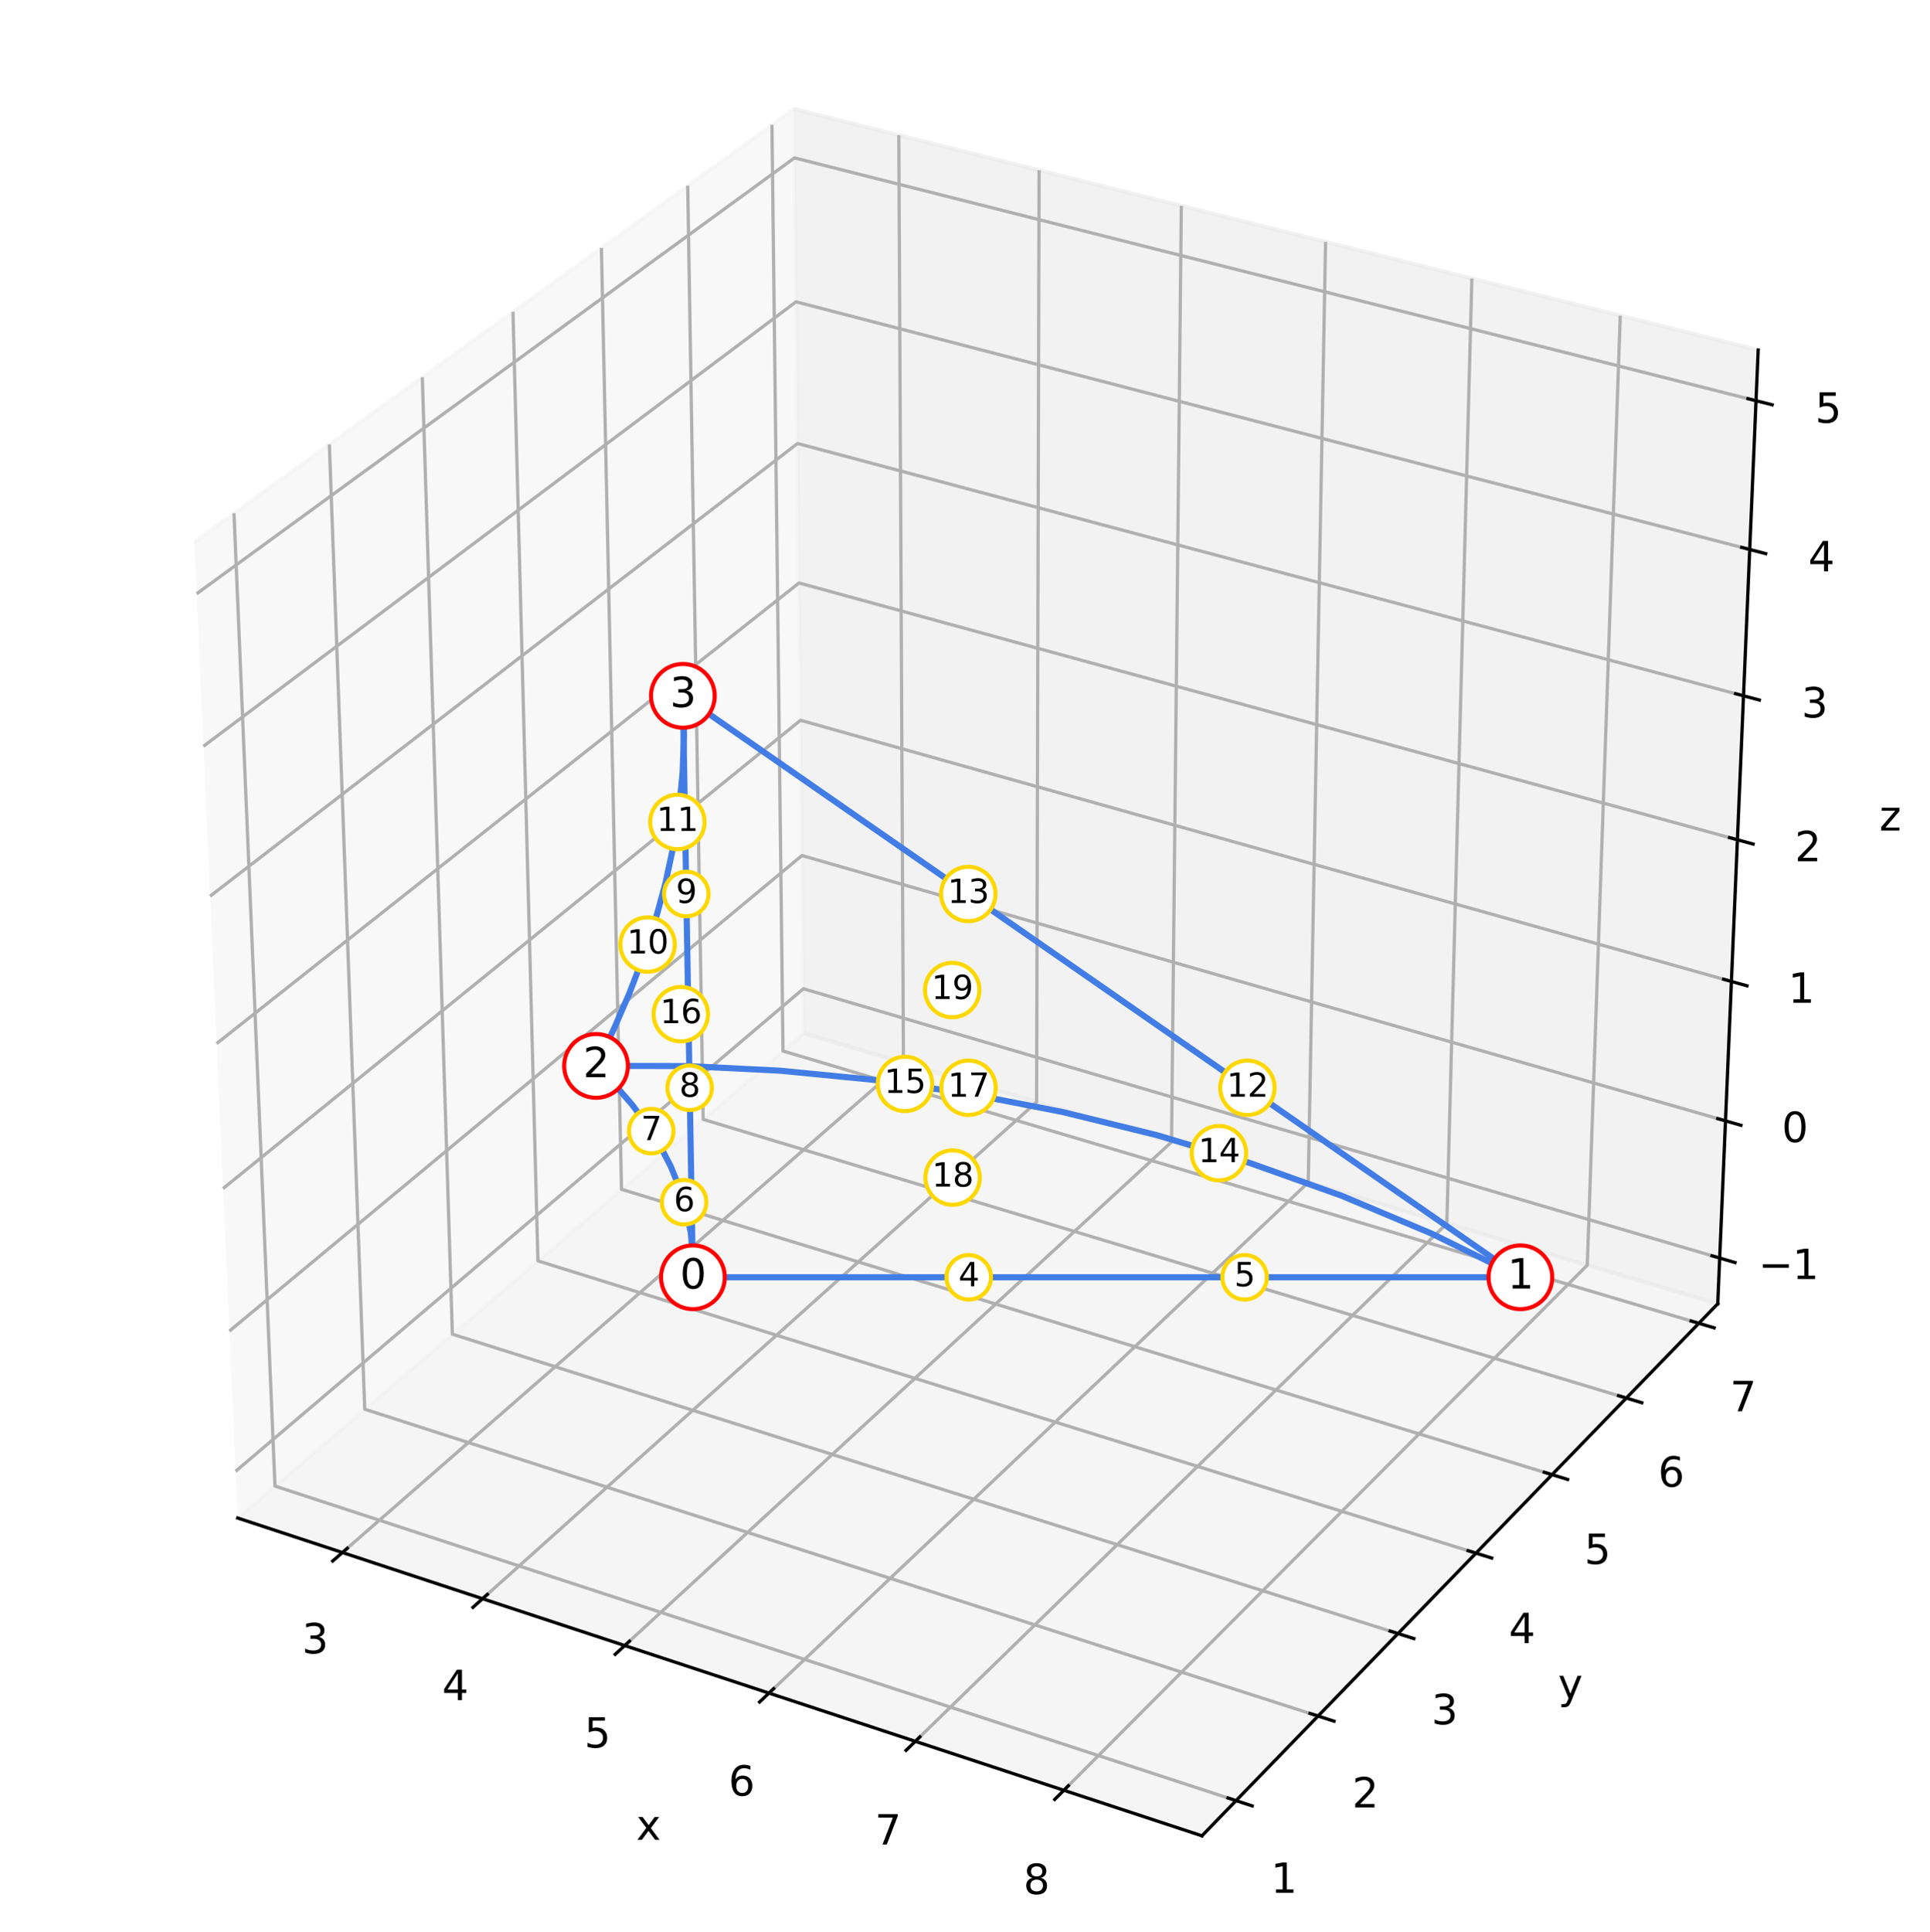 <?xml version="1.0" encoding="utf-8" standalone="no"?>
<!DOCTYPE svg PUBLIC "-//W3C//DTD SVG 1.1//EN"
  "http://www.w3.org/Graphics/SVG/1.1/DTD/svg11.dtd">
<svg xmlns:xlink="http://www.w3.org/1999/xlink" width="474.68pt" height="475.011pt" viewBox="0 0 474.68 475.011" xmlns="http://www.w3.org/2000/svg" version="1.1">
 <defs>
  <style type="text/css">*{stroke-linejoin: round; stroke-linecap: butt}</style>
 </defs>
 <g id="figure_1">
  <g id="patch_1">
   <path d="M 0 475.011 
L 474.68 475.011 
L 474.68 0 
L 0 0 
z
" style="fill: #ffffff"/>
  </g>
  <g id="patch_2">
   <path d="M 7.2 467.474 
L 467.474 467.474 
L 467.474 7.2 
L 7.2 7.2 
z
" style="fill: #ffffff"/>
  </g>
  <g id="pane3d_1">
   <g id="patch_3">
    <path d="M 58.453 373.267 
L 197.705 254.043 
L 195.273 26.779 
L 47.791 133.234 
" style="fill: #f2f2f2; opacity: 0.5; stroke: #f2f2f2; stroke-linejoin: miter"/>
   </g>
  </g>
  <g id="pane3d_2">
   <g id="patch_4">
    <path d="M 197.705 254.043 
L 422.482 320.58 
L 432.426 86.075 
L 195.273 26.779 
" style="fill: #e6e6e6; opacity: 0.5; stroke: #e6e6e6; stroke-linejoin: miter"/>
   </g>
  </g>
  <g id="pane3d_3">
   <g id="patch_5">
    <path d="M 58.453 373.267 
L 295.611 451.411 
L 422.482 320.58 
L 197.705 254.043 
" style="fill: #ececec; opacity: 0.5; stroke: #ececec; stroke-linejoin: miter"/>
   </g>
  </g>
  <g id="axis3d_1">
   <g id="line2d_1">
    <path d="M 58.453 373.267 
L 295.611 451.411 
" style="fill: none; stroke: #000000; stroke-width: 0.8; stroke-linecap: square"/>
   </g>
   <g id="text_1">
    <!-- x -->
    <g transform="translate(156.491 452.391)scale(0.1 -0.1)">
     <defs>
      <path id="DejaVuSans-78" d="M 3513 3500 
L 2247 1797 
L 3578 0 
L 2900 0 
L 1881 1375 
L 863 0 
L 184 0 
L 1544 1831 
L 300 3500 
L 978 3500 
L 1906 2253 
L 2834 3500 
L 3513 3500 
z
" transform="scale(0.016)"/>
     </defs>
     <use xlink:href="#DejaVuSans-78"/>
    </g>
   </g>
   <g id="Line3DCollection_1">
    <path d="M 84.212 381.755 
L 222.2 261.294 
L 221.062 33.227 
" style="fill: none; stroke: #b0b0b0; stroke-width: 0.8"/>
    <path d="M 118.683 393.113 
L 254.949 270.988 
L 255.561 41.853 
" style="fill: none; stroke: #b0b0b0; stroke-width: 0.8"/>
    <path d="M 153.65 404.635 
L 288.134 280.811 
L 290.543 50.6 
" style="fill: none; stroke: #b0b0b0; stroke-width: 0.8"/>
    <path d="M 189.125 416.324 
L 321.763 290.766 
L 326.02 59.47 
" style="fill: none; stroke: #b0b0b0; stroke-width: 0.8"/>
    <path d="M 225.119 428.184 
L 355.846 300.855 
L 362.001 68.467 
" style="fill: none; stroke: #b0b0b0; stroke-width: 0.8"/>
    <path d="M 261.644 440.219 
L 390.392 311.081 
L 398.498 77.592 
" style="fill: none; stroke: #b0b0b0; stroke-width: 0.8"/>
   </g>
   <g id="xtick_1">
    <g id="line2d_2">
     <path d="M 85.406 380.713 
L 81.82 383.843 
" style="fill: none; stroke: #000000; stroke-width: 0.8; stroke-linecap: square"/>
    </g>
    <g id="text_2">
     <!-- 3 -->
     <g transform="translate(74.278 406.553)scale(0.1 -0.1)">
      <defs>
       <path id="DejaVuSans-33" d="M 2597 2516 
Q 3050 2419 3304 2112 
Q 3559 1806 3559 1356 
Q 3559 666 3084 287 
Q 2609 -91 1734 -91 
Q 1441 -91 1130 -33 
Q 819 25 488 141 
L 488 750 
Q 750 597 1062 519 
Q 1375 441 1716 441 
Q 2309 441 2620 675 
Q 2931 909 2931 1356 
Q 2931 1769 2642 2001 
Q 2353 2234 1838 2234 
L 1294 2234 
L 1294 2753 
L 1863 2753 
Q 2328 2753 2575 2939 
Q 2822 3125 2822 3475 
Q 2822 3834 2567 4026 
Q 2313 4219 1838 4219 
Q 1578 4219 1281 4162 
Q 984 4106 628 3988 
L 628 4550 
Q 988 4650 1302 4700 
Q 1616 4750 1894 4750 
Q 2613 4750 3031 4423 
Q 3450 4097 3450 3541 
Q 3450 3153 3228 2886 
Q 3006 2619 2597 2516 
z
" transform="scale(0.016)"/>
      </defs>
      <use xlink:href="#DejaVuSans-33"/>
     </g>
    </g>
   </g>
   <g id="xtick_2">
    <g id="line2d_3">
     <path d="M 119.862 392.056 
L 116.319 395.231 
" style="fill: none; stroke: #000000; stroke-width: 0.8; stroke-linecap: square"/>
    </g>
    <g id="text_3">
     <!-- 4 -->
     <g transform="translate(108.745 418.049)scale(0.1 -0.1)">
      <defs>
       <path id="DejaVuSans-34" d="M 2419 4116 
L 825 1625 
L 2419 1625 
L 2419 4116 
z
M 2253 4666 
L 3047 4666 
L 3047 1625 
L 3713 1625 
L 3713 1100 
L 3047 1100 
L 3047 0 
L 2419 0 
L 2419 1100 
L 313 1100 
L 313 1709 
L 2253 4666 
z
" transform="scale(0.016)"/>
      </defs>
      <use xlink:href="#DejaVuSans-34"/>
     </g>
    </g>
   </g>
   <g id="xtick_3">
    <g id="line2d_4">
     <path d="M 154.815 403.562 
L 151.316 406.784 
" style="fill: none; stroke: #000000; stroke-width: 0.8; stroke-linecap: square"/>
    </g>
    <g id="text_4">
     <!-- 5 -->
     <g transform="translate(143.711 429.712)scale(0.1 -0.1)">
      <defs>
       <path id="DejaVuSans-35" d="M 691 4666 
L 3169 4666 
L 3169 4134 
L 1269 4134 
L 1269 2991 
Q 1406 3038 1543 3061 
Q 1681 3084 1819 3084 
Q 2600 3084 3056 2656 
Q 3513 2228 3513 1497 
Q 3513 744 3044 326 
Q 2575 -91 1722 -91 
Q 1428 -91 1123 -41 
Q 819 9 494 109 
L 494 744 
Q 775 591 1075 516 
Q 1375 441 1709 441 
Q 2250 441 2565 725 
Q 2881 1009 2881 1497 
Q 2881 1984 2565 2268 
Q 2250 2553 1709 2553 
Q 1456 2553 1204 2497 
Q 953 2441 691 2322 
L 691 4666 
z
" transform="scale(0.016)"/>
      </defs>
      <use xlink:href="#DejaVuSans-35"/>
     </g>
    </g>
   </g>
   <g id="xtick_4">
    <g id="line2d_5">
     <path d="M 190.275 415.236 
L 186.822 418.504 
" style="fill: none; stroke: #000000; stroke-width: 0.8; stroke-linecap: square"/>
    </g>
    <g id="text_5">
     <!-- 6 -->
     <g transform="translate(179.184 441.543)scale(0.1 -0.1)">
      <defs>
       <path id="DejaVuSans-36" d="M 2113 2584 
Q 1688 2584 1439 2293 
Q 1191 2003 1191 1497 
Q 1191 994 1439 701 
Q 1688 409 2113 409 
Q 2538 409 2786 701 
Q 3034 994 3034 1497 
Q 3034 2003 2786 2293 
Q 2538 2584 2113 2584 
z
M 3366 4563 
L 3366 3988 
Q 3128 4100 2886 4159 
Q 2644 4219 2406 4219 
Q 1781 4219 1451 3797 
Q 1122 3375 1075 2522 
Q 1259 2794 1537 2939 
Q 1816 3084 2150 3084 
Q 2853 3084 3261 2657 
Q 3669 2231 3669 1497 
Q 3669 778 3244 343 
Q 2819 -91 2113 -91 
Q 1303 -91 875 529 
Q 447 1150 447 2328 
Q 447 3434 972 4092 
Q 1497 4750 2381 4750 
Q 2619 4750 2861 4703 
Q 3103 4656 3366 4563 
z
" transform="scale(0.016)"/>
      </defs>
      <use xlink:href="#DejaVuSans-36"/>
     </g>
    </g>
   </g>
   <g id="xtick_5">
    <g id="line2d_6">
     <path d="M 226.253 427.08 
L 222.848 430.396 
" style="fill: none; stroke: #000000; stroke-width: 0.8; stroke-linecap: square"/>
    </g>
    <g id="text_6">
     <!-- 7 -->
     <g transform="translate(215.178 453.549)scale(0.1 -0.1)">
      <defs>
       <path id="DejaVuSans-37" d="M 525 4666 
L 3525 4666 
L 3525 4397 
L 1831 0 
L 1172 0 
L 2766 4134 
L 525 4134 
L 525 4666 
z
" transform="scale(0.016)"/>
      </defs>
      <use xlink:href="#DejaVuSans-37"/>
     </g>
    </g>
   </g>
   <g id="xtick_6">
    <g id="line2d_7">
     <path d="M 262.761 439.098 
L 259.405 442.464 
" style="fill: none; stroke: #000000; stroke-width: 0.8; stroke-linecap: square"/>
    </g>
    <g id="text_7">
     <!-- 8 -->
     <g transform="translate(251.702 465.731)scale(0.1 -0.1)">
      <defs>
       <path id="DejaVuSans-38" d="M 2034 2216 
Q 1584 2216 1326 1975 
Q 1069 1734 1069 1313 
Q 1069 891 1326 650 
Q 1584 409 2034 409 
Q 2484 409 2743 651 
Q 3003 894 3003 1313 
Q 3003 1734 2745 1975 
Q 2488 2216 2034 2216 
z
M 1403 2484 
Q 997 2584 770 2862 
Q 544 3141 544 3541 
Q 544 4100 942 4425 
Q 1341 4750 2034 4750 
Q 2731 4750 3128 4425 
Q 3525 4100 3525 3541 
Q 3525 3141 3298 2862 
Q 3072 2584 2669 2484 
Q 3125 2378 3379 2068 
Q 3634 1759 3634 1313 
Q 3634 634 3220 271 
Q 2806 -91 2034 -91 
Q 1263 -91 848 271 
Q 434 634 434 1313 
Q 434 1759 690 2068 
Q 947 2378 1403 2484 
z
M 1172 3481 
Q 1172 3119 1398 2916 
Q 1625 2713 2034 2713 
Q 2441 2713 2670 2916 
Q 2900 3119 2900 3481 
Q 2900 3844 2670 4047 
Q 2441 4250 2034 4250 
Q 1625 4250 1398 4047 
Q 1172 3844 1172 3481 
z
" transform="scale(0.016)"/>
      </defs>
      <use xlink:href="#DejaVuSans-38"/>
     </g>
    </g>
   </g>
  </g>
  <g id="axis3d_2">
   <g id="line2d_8">
    <path d="M 422.482 320.58 
L 295.611 451.411 
" style="fill: none; stroke: #000000; stroke-width: 0.8; stroke-linecap: square"/>
   </g>
   <g id="text_8">
    <!-- y -->
    <g transform="translate(383.217 417.667)scale(0.1 -0.1)">
     <defs>
      <path id="DejaVuSans-79" d="M 2059 -325 
Q 1816 -950 1584 -1140 
Q 1353 -1331 966 -1331 
L 506 -1331 
L 506 -850 
L 844 -850 
Q 1081 -850 1212 -737 
Q 1344 -625 1503 -206 
L 1606 56 
L 191 3500 
L 800 3500 
L 1894 763 
L 2988 3500 
L 3597 3500 
L 2059 -325 
z
" transform="scale(0.016)"/>
     </defs>
     <use xlink:href="#DejaVuSans-79"/>
    </g>
   </g>
   <g id="Line3DCollection_2">
    <path d="M 57.548 126.192 
L 67.628 365.412 
L 303.999 442.76 
" style="fill: none; stroke: #b0b0b0; stroke-width: 0.8"/>
    <path d="M 81.002 109.262 
L 89.706 346.51 
L 324.167 421.963 
" style="fill: none; stroke: #b0b0b0; stroke-width: 0.8"/>
    <path d="M 103.868 92.757 
L 111.258 328.057 
L 343.833 401.684 
" style="fill: none; stroke: #b0b0b0; stroke-width: 0.8"/>
    <path d="M 126.167 76.661 
L 132.304 310.038 
L 363.014 381.904 
" style="fill: none; stroke: #b0b0b0; stroke-width: 0.8"/>
    <path d="M 147.919 60.96 
L 152.861 292.437 
L 381.729 362.605 
" style="fill: none; stroke: #b0b0b0; stroke-width: 0.8"/>
    <path d="M 169.145 45.638 
L 172.947 275.241 
L 399.994 343.769 
" style="fill: none; stroke: #b0b0b0; stroke-width: 0.8"/>
    <path d="M 189.864 30.683 
L 192.576 258.435 
L 417.826 325.381 
" style="fill: none; stroke: #b0b0b0; stroke-width: 0.8"/>
   </g>
   <g id="xtick_7">
    <g id="line2d_9">
     <path d="M 302.015 442.111 
L 307.97 444.06 
" style="fill: none; stroke: #000000; stroke-width: 0.8; stroke-linecap: square"/>
    </g>
    <g id="text_9">
     <!-- 1 -->
     <g transform="translate(312.546 465.424)scale(0.1 -0.1)">
      <defs>
       <path id="DejaVuSans-31" d="M 794 531 
L 1825 531 
L 1825 4091 
L 703 3866 
L 703 4441 
L 1819 4666 
L 2450 4666 
L 2450 531 
L 3481 531 
L 3481 0 
L 794 0 
L 794 531 
z
" transform="scale(0.016)"/>
      </defs>
      <use xlink:href="#DejaVuSans-31"/>
     </g>
    </g>
   </g>
   <g id="xtick_8">
    <g id="line2d_10">
     <path d="M 322.201 421.33 
L 328.104 423.23 
" style="fill: none; stroke: #000000; stroke-width: 0.8; stroke-linecap: square"/>
    </g>
    <g id="text_10">
     <!-- 2 -->
     <g transform="translate(332.559 444.444)scale(0.1 -0.1)">
      <defs>
       <path id="DejaVuSans-32" d="M 1228 531 
L 3431 531 
L 3431 0 
L 469 0 
L 469 531 
Q 828 903 1448 1529 
Q 2069 2156 2228 2338 
Q 2531 2678 2651 2914 
Q 2772 3150 2772 3378 
Q 2772 3750 2511 3984 
Q 2250 4219 1831 4219 
Q 1534 4219 1204 4116 
Q 875 4013 500 3803 
L 500 4441 
Q 881 4594 1212 4672 
Q 1544 4750 1819 4750 
Q 2544 4750 2975 4387 
Q 3406 4025 3406 3419 
Q 3406 3131 3298 2873 
Q 3191 2616 2906 2266 
Q 2828 2175 2409 1742 
Q 1991 1309 1228 531 
z
" transform="scale(0.016)"/>
      </defs>
      <use xlink:href="#DejaVuSans-32"/>
     </g>
    </g>
   </g>
   <g id="xtick_9">
    <g id="line2d_11">
     <path d="M 341.883 401.067 
L 347.736 402.919 
" style="fill: none; stroke: #000000; stroke-width: 0.8; stroke-linecap: square"/>
    </g>
    <g id="text_11">
     <!-- 3 -->
     <g transform="translate(352.073 423.986)scale(0.1 -0.1)">
      <use xlink:href="#DejaVuSans-33"/>
     </g>
    </g>
   </g>
   <g id="xtick_10">
    <g id="line2d_12">
     <path d="M 361.082 381.302 
L 366.883 383.109 
" style="fill: none; stroke: #000000; stroke-width: 0.8; stroke-linecap: square"/>
    </g>
    <g id="text_12">
     <!-- 4 -->
     <g transform="translate(371.107 404.033)scale(0.1 -0.1)">
      <use xlink:href="#DejaVuSans-34"/>
     </g>
    </g>
   </g>
   <g id="xtick_11">
    <g id="line2d_13">
     <path d="M 379.813 362.017 
L 385.565 363.781 
" style="fill: none; stroke: #000000; stroke-width: 0.8; stroke-linecap: square"/>
    </g>
    <g id="text_13">
     <!-- 5 -->
     <g transform="translate(389.679 384.564)scale(0.1 -0.1)">
      <use xlink:href="#DejaVuSans-35"/>
     </g>
    </g>
   </g>
   <g id="xtick_12">
    <g id="line2d_14">
     <path d="M 398.095 343.196 
L 403.798 344.917 
" style="fill: none; stroke: #000000; stroke-width: 0.8; stroke-linecap: square"/>
    </g>
    <g id="text_14">
     <!-- 6 -->
     <g transform="translate(407.804 365.562)scale(0.1 -0.1)">
      <use xlink:href="#DejaVuSans-36"/>
     </g>
    </g>
   </g>
   <g id="xtick_13">
    <g id="line2d_15">
     <path d="M 415.942 324.821 
L 421.598 326.502 
" style="fill: none; stroke: #000000; stroke-width: 0.8; stroke-linecap: square"/>
    </g>
    <g id="text_15">
     <!-- 7 -->
     <g transform="translate(425.5 347.012)scale(0.1 -0.1)">
      <use xlink:href="#DejaVuSans-37"/>
     </g>
    </g>
   </g>
  </g>
  <g id="axis3d_3">
   <g id="line2d_16">
    <path d="M 422.482 320.58 
L 432.426 86.075 
" style="fill: none; stroke: #000000; stroke-width: 0.8; stroke-linecap: square"/>
   </g>
   <g id="text_16">
    <!-- z -->
    <g transform="translate(462.232 204.228)scale(0.1 -0.1)">
     <defs>
      <path id="DejaVuSans-7a" d="M 353 3500 
L 3084 3500 
L 3084 2975 
L 922 459 
L 3084 459 
L 3084 0 
L 275 0 
L 275 525 
L 2438 3041 
L 353 3041 
L 353 3500 
z
" transform="scale(0.016)"/>
     </defs>
     <use xlink:href="#DejaVuSans-7a"/>
    </g>
   </g>
   <g id="Line3DCollection_3">
    <path d="M 422.959 309.338 
L 197.588 243.123 
L 57.943 361.781 
" style="fill: none; stroke: #b0b0b0; stroke-width: 0.8"/>
    <path d="M 424.389 275.604 
L 197.237 210.371 
L 56.412 327.303 
" style="fill: none; stroke: #b0b0b0; stroke-width: 0.8"/>
    <path d="M 425.843 241.329 
L 196.882 177.116 
L 54.855 292.251 
" style="fill: none; stroke: #b0b0b0; stroke-width: 0.8"/>
    <path d="M 427.32 206.498 
L 196.52 143.346 
L 53.271 256.61 
" style="fill: none; stroke: #b0b0b0; stroke-width: 0.8"/>
    <path d="M 428.821 171.097 
L 196.153 109.049 
L 51.661 220.367 
" style="fill: none; stroke: #b0b0b0; stroke-width: 0.8"/>
    <path d="M 430.346 135.114 
L 195.781 74.213 
L 50.024 183.505 
" style="fill: none; stroke: #b0b0b0; stroke-width: 0.8"/>
    <path d="M 431.897 98.533 
L 195.402 38.824 
L 48.359 146.009 
" style="fill: none; stroke: #b0b0b0; stroke-width: 0.8"/>
   </g>
   <g id="xtick_14">
    <g id="line2d_17">
     <path d="M 421.074 308.784 
L 426.733 310.447 
" style="fill: none; stroke: #000000; stroke-width: 0.8; stroke-linecap: square"/>
    </g>
    <g id="text_17">
     <!-- −1 -->
     <g transform="translate(432.485 314.509)scale(0.1 -0.1)">
      <defs>
       <path id="DejaVuSans-2212" d="M 678 2272 
L 4684 2272 
L 4684 1741 
L 678 1741 
L 678 2272 
z
" transform="scale(0.016)"/>
      </defs>
      <use xlink:href="#DejaVuSans-2212"/>
      <use xlink:href="#DejaVuSans-31" x="83.789"/>
     </g>
    </g>
   </g>
   <g id="xtick_15">
    <g id="line2d_18">
     <path d="M 422.489 275.059 
L 428.194 276.697 
" style="fill: none; stroke: #000000; stroke-width: 0.8; stroke-linecap: square"/>
    </g>
    <g id="text_18">
     <!-- 0 -->
     <g transform="translate(438.238 280.81)scale(0.1 -0.1)">
      <defs>
       <path id="DejaVuSans-30" d="M 2034 4250 
Q 1547 4250 1301 3770 
Q 1056 3291 1056 2328 
Q 1056 1369 1301 889 
Q 1547 409 2034 409 
Q 2525 409 2770 889 
Q 3016 1369 3016 2328 
Q 3016 3291 2770 3770 
Q 2525 4250 2034 4250 
z
M 2034 4750 
Q 2819 4750 3233 4129 
Q 3647 3509 3647 2328 
Q 3647 1150 3233 529 
Q 2819 -91 2034 -91 
Q 1250 -91 836 529 
Q 422 1150 422 2328 
Q 422 3509 836 4129 
Q 1250 4750 2034 4750 
z
" transform="scale(0.016)"/>
      </defs>
      <use xlink:href="#DejaVuSans-30"/>
     </g>
    </g>
   </g>
   <g id="xtick_16">
    <g id="line2d_19">
     <path d="M 423.927 240.791 
L 429.679 242.405 
" style="fill: none; stroke: #000000; stroke-width: 0.8; stroke-linecap: square"/>
    </g>
    <g id="text_19">
     <!-- 1 -->
     <g transform="translate(439.825 246.571)scale(0.1 -0.1)">
      <use xlink:href="#DejaVuSans-31"/>
     </g>
    </g>
   </g>
   <g id="xtick_17">
    <g id="line2d_20">
     <path d="M 425.387 205.969 
L 431.188 207.556 
" style="fill: none; stroke: #000000; stroke-width: 0.8; stroke-linecap: square"/>
    </g>
    <g id="text_20">
     <!-- 2 -->
     <g transform="translate(441.438 211.778)scale(0.1 -0.1)">
      <use xlink:href="#DejaVuSans-32"/>
     </g>
    </g>
   </g>
   <g id="xtick_18">
    <g id="line2d_21">
     <path d="M 426.872 170.578 
L 432.722 172.138 
" style="fill: none; stroke: #000000; stroke-width: 0.8; stroke-linecap: square"/>
    </g>
    <g id="text_21">
     <!-- 3 -->
     <g transform="translate(443.078 176.418)scale(0.1 -0.1)">
      <use xlink:href="#DejaVuSans-33"/>
     </g>
    </g>
   </g>
   <g id="xtick_19">
    <g id="line2d_22">
     <path d="M 428.381 134.604 
L 434.281 136.136 
" style="fill: none; stroke: #000000; stroke-width: 0.8; stroke-linecap: square"/>
    </g>
    <g id="text_22">
     <!-- 4 -->
     <g transform="translate(444.745 140.476)scale(0.1 -0.1)">
      <use xlink:href="#DejaVuSans-34"/>
     </g>
    </g>
   </g>
   <g id="xtick_20">
    <g id="line2d_23">
     <path d="M 429.915 98.033 
L 435.866 99.535 
" style="fill: none; stroke: #000000; stroke-width: 0.8; stroke-linecap: square"/>
    </g>
    <g id="text_23">
     <!-- 5 -->
     <g transform="translate(446.439 103.938)scale(0.1 -0.1)">
      <use xlink:href="#DejaVuSans-35"/>
     </g>
    </g>
   </g>
  </g>
  <g id="axes_1">
   <g id="line2d_24">
    <path d="M 170.427 314.07 
L 190.779 314.07 
L 211.13 314.07 
L 231.482 314.07 
L 251.833 314.07 
L 272.184 314.07 
L 292.536 314.07 
L 312.887 314.07 
L 333.238 314.07 
L 353.59 314.07 
L 373.941 314.07 
" clip-path="url(#p339f4119c0)" style="fill: none; stroke: #427ce5; stroke-width: 1.5; stroke-linecap: square"/>
   </g>
   <g id="line2d_25">
    <path d="M 373.941 314.07 
L 352.291 303.411 
L 330.075 294.06 
L 307.423 285.969 
L 284.458 279.1 
L 261.297 273.419 
L 238.058 268.9 
L 214.855 265.522 
L 191.802 263.267 
L 169.011 262.127 
L 146.596 262.094 
" clip-path="url(#p339f4119c0)" style="fill: none; stroke: #427ce5; stroke-width: 1.5; stroke-linecap: square"/>
   </g>
   <g id="line2d_26">
    <path d="M 146.596 262.094 
L 151.223 266.727 
L 155.38 271.517 
L 159.057 276.452 
L 162.244 281.522 
L 164.93 286.714 
L 167.104 292.017 
L 168.752 297.417 
L 169.864 302.901 
L 170.427 308.457 
L 170.427 314.07 
" clip-path="url(#p339f4119c0)" style="fill: none; stroke: #427ce5; stroke-width: 1.5; stroke-linecap: square"/>
   </g>
   <g id="line2d_27">
    <path d="M 170.427 314.07 
L 170.187 300.196 
L 169.946 286.231 
L 169.703 272.173 
L 169.458 258.023 
L 169.211 243.778 
L 168.963 229.438 
L 168.713 215.002 
L 168.462 200.469 
L 168.209 185.838 
L 167.954 171.108 
" clip-path="url(#p339f4119c0)" style="fill: none; stroke: #427ce5; stroke-width: 1.5; stroke-linecap: square"/>
   </g>
   <g id="line2d_28">
    <path d="M 373.941 314.07 
L 353.951 300.196 
L 333.829 286.231 
L 313.574 272.173 
L 293.185 258.023 
L 272.66 243.778 
L 251.999 229.438 
L 231.198 215.002 
L 210.259 200.469 
L 189.177 185.838 
L 167.954 171.108 
" clip-path="url(#p339f4119c0)" style="fill: none; stroke: #427ce5; stroke-width: 1.5; stroke-linecap: square"/>
   </g>
   <g id="line2d_29">
    <path d="M 146.596 262.094 
L 150.929 253.136 
L 154.815 244.19 
L 158.24 235.24 
L 161.189 226.269 
L 163.646 217.262 
L 165.595 208.202 
L 167.019 199.074 
L 167.899 189.86 
L 168.217 180.543 
L 167.954 171.108 
" clip-path="url(#p339f4119c0)" style="fill: none; stroke: #427ce5; stroke-width: 1.5; stroke-linecap: square"/>
   </g>
   <g id="text_24">
    <g id="patch_6">
     <path d="M 170.427 321.909 
C 172.506 321.909 174.5 321.083 175.971 319.613 
C 177.441 318.143 178.267 316.149 178.267 314.07 
C 178.267 311.991 177.441 309.997 175.971 308.527 
C 174.5 307.057 172.506 306.231 170.427 306.231 
C 168.349 306.231 166.354 307.057 164.884 308.527 
C 163.414 309.997 162.588 311.991 162.588 314.07 
C 162.588 316.149 163.414 318.143 164.884 319.613 
C 166.354 321.083 168.349 321.909 170.427 321.909 
z
" style="fill: #ffffff; stroke: #ff0000; stroke-linejoin: miter"/>
    </g>
    <!-- 0 -->
    <g transform="translate(167.246 316.829)scale(0.1 -0.1)">
     <use xlink:href="#DejaVuSans-30"/>
    </g>
   </g>
   <g id="text_25">
    <g id="patch_7">
     <path d="M 373.941 321.909 
C 376.02 321.909 378.014 321.083 379.484 319.613 
C 380.954 318.143 381.78 316.149 381.78 314.07 
C 381.78 311.991 380.954 309.997 379.484 308.527 
C 378.014 307.057 376.02 306.231 373.941 306.231 
C 371.862 306.231 369.868 307.057 368.398 308.527 
C 366.928 309.997 366.102 311.991 366.102 314.07 
C 366.102 316.149 366.928 318.143 368.398 319.613 
C 369.868 321.083 371.862 321.909 373.941 321.909 
z
" style="fill: #ffffff; stroke: #ff0000; stroke-linejoin: miter"/>
    </g>
    <!-- 1 -->
    <g transform="translate(370.76 316.829)scale(0.1 -0.1)">
     <use xlink:href="#DejaVuSans-31"/>
    </g>
   </g>
   <g id="text_26">
    <g id="patch_8">
     <path d="M 146.596 269.933 
C 148.675 269.933 150.669 269.107 152.139 267.637 
C 153.609 266.167 154.435 264.173 154.435 262.094 
C 154.435 260.015 153.609 258.021 152.139 256.551 
C 150.669 255.081 148.675 254.255 146.596 254.255 
C 144.517 254.255 142.523 255.081 141.053 256.551 
C 139.583 258.021 138.757 260.015 138.757 262.094 
C 138.757 264.173 139.583 266.167 141.053 267.637 
C 142.523 269.107 144.517 269.933 146.596 269.933 
z
" style="fill: #ffffff; stroke: #ff0000; stroke-linejoin: miter"/>
    </g>
    <!-- 2 -->
    <g transform="translate(143.415 264.854)scale(0.1 -0.1)">
     <use xlink:href="#DejaVuSans-32"/>
    </g>
   </g>
   <g id="text_27">
    <g id="patch_9">
     <path d="M 167.954 178.947 
C 170.033 178.947 172.027 178.121 173.497 176.651 
C 174.967 175.181 175.793 173.187 175.793 171.108 
C 175.793 169.029 174.967 167.035 173.497 165.565 
C 172.027 164.095 170.033 163.269 167.954 163.269 
C 165.875 163.269 163.881 164.095 162.411 165.565 
C 160.941 167.035 160.115 169.029 160.115 171.108 
C 160.115 173.187 160.941 175.181 162.411 176.651 
C 163.881 178.121 165.875 178.947 167.954 178.947 
z
" style="fill: #ffffff; stroke: #ff0000; stroke-linejoin: miter"/>
    </g>
    <!-- 3 -->
    <g transform="translate(164.772 173.867)scale(0.1 -0.1)">
     <use xlink:href="#DejaVuSans-33"/>
    </g>
   </g>
   <g id="text_28">
    <g id="patch_10">
     <path d="M 238.265 319.541 
C 239.716 319.541 241.108 318.965 242.134 317.939 
C 243.16 316.913 243.737 315.521 243.737 314.07 
C 243.737 312.619 243.16 311.227 242.134 310.201 
C 241.108 309.175 239.716 308.599 238.265 308.599 
C 236.814 308.599 235.423 309.175 234.397 310.201 
C 233.371 311.227 232.794 312.619 232.794 314.07 
C 232.794 315.521 233.371 316.913 234.397 317.939 
C 235.423 318.965 236.814 319.541 238.265 319.541 
z
" style="fill: #ffffff; stroke: #ffd700; stroke-linejoin: miter"/>
    </g>
    <!-- 4 -->
    <g transform="translate(235.72 316.277)scale(0.08 -0.08)">
     <use xlink:href="#DejaVuSans-34"/>
    </g>
   </g>
   <g id="text_29">
    <g id="patch_11">
     <path d="M 306.103 319.541 
C 307.554 319.541 308.946 318.965 309.972 317.939 
C 310.998 316.913 311.574 315.521 311.574 314.07 
C 311.574 312.619 310.998 311.227 309.972 310.201 
C 308.946 309.175 307.554 308.599 306.103 308.599 
C 304.652 308.599 303.26 309.175 302.234 310.201 
C 301.208 311.227 300.632 312.619 300.632 314.07 
C 300.632 315.521 301.208 316.913 302.234 317.939 
C 303.26 318.965 304.652 319.541 306.103 319.541 
z
" style="fill: #ffffff; stroke: #ffd700; stroke-linejoin: miter"/>
    </g>
    <!-- 5 -->
    <g transform="translate(303.558 316.277)scale(0.08 -0.08)">
     <use xlink:href="#DejaVuSans-35"/>
    </g>
   </g>
   <g id="text_30">
    <g id="patch_12">
     <path d="M 168.262 301.078 
C 169.713 301.078 171.105 300.501 172.131 299.475 
C 173.157 298.449 173.733 297.058 173.733 295.607 
C 173.733 294.156 173.157 292.764 172.131 291.738 
C 171.105 290.712 169.713 290.135 168.262 290.135 
C 166.811 290.135 165.419 290.712 164.393 291.738 
C 163.367 292.764 162.791 294.156 162.791 295.607 
C 162.791 297.058 163.367 298.449 164.393 299.475 
C 165.419 300.501 166.811 301.078 168.262 301.078 
z
" style="fill: #ffffff; stroke: #ffd700; stroke-linejoin: miter"/>
    </g>
    <!-- 6 -->
    <g transform="translate(165.717 297.814)scale(0.08 -0.08)">
     <use xlink:href="#DejaVuSans-36"/>
    </g>
   </g>
   <g id="text_31">
    <g id="patch_13">
     <path d="M 160.174 283.599 
C 161.625 283.599 163.017 283.023 164.043 281.997 
C 165.069 280.971 165.646 279.579 165.646 278.128 
C 165.646 276.677 165.069 275.285 164.043 274.259 
C 163.017 273.233 161.625 272.657 160.174 272.657 
C 158.723 272.657 157.332 273.233 156.306 274.259 
C 155.28 275.285 154.703 276.677 154.703 278.128 
C 154.703 279.579 155.28 280.971 156.306 281.997 
C 157.332 283.023 158.723 283.599 160.174 283.599 
z
" style="fill: #ffffff; stroke: #ffd700; stroke-linejoin: miter"/>
    </g>
    <!-- 7 -->
    <g transform="translate(157.629 280.335)scale(0.08 -0.08)">
     <use xlink:href="#DejaVuSans-37"/>
    </g>
   </g>
   <g id="text_32">
    <g id="patch_14">
     <path d="M 169.621 272.938 
C 171.072 272.938 172.464 272.362 173.49 271.336 
C 174.516 270.31 175.092 268.918 175.092 267.467 
C 175.092 266.016 174.516 264.624 173.49 263.598 
C 172.464 262.572 171.072 261.996 169.621 261.996 
C 168.17 261.996 166.778 262.572 165.752 263.598 
C 164.726 264.624 164.15 266.016 164.15 267.467 
C 164.15 268.918 164.726 270.31 165.752 271.336 
C 166.778 272.362 168.17 272.938 169.621 272.938 
z
" style="fill: #ffffff; stroke: #ffd700; stroke-linejoin: miter"/>
    </g>
    <!-- 8 -->
    <g transform="translate(167.076 269.674)scale(0.08 -0.08)">
     <use xlink:href="#DejaVuSans-38"/>
    </g>
   </g>
   <g id="text_33">
    <g id="patch_15">
     <path d="M 168.797 225.296 
C 170.248 225.296 171.639 224.719 172.665 223.693 
C 173.691 222.667 174.268 221.276 174.268 219.825 
C 174.268 218.374 173.691 216.982 172.665 215.956 
C 171.639 214.93 170.248 214.353 168.797 214.353 
C 167.346 214.353 165.954 214.93 164.928 215.956 
C 163.902 216.982 163.325 218.374 163.325 219.825 
C 163.325 221.276 163.902 222.667 164.928 223.693 
C 165.954 224.719 167.346 225.296 168.797 225.296 
z
" style="fill: #ffffff; stroke: #ffd700; stroke-linejoin: miter"/>
    </g>
    <!-- 9 -->
    <g transform="translate(166.252 222.032)scale(0.08 -0.08)">
     <defs>
      <path id="DejaVuSans-39" d="M 703 97 
L 703 672 
Q 941 559 1184 500 
Q 1428 441 1663 441 
Q 2288 441 2617 861 
Q 2947 1281 2994 2138 
Q 2813 1869 2534 1725 
Q 2256 1581 1919 1581 
Q 1219 1581 811 2004 
Q 403 2428 403 3163 
Q 403 3881 828 4315 
Q 1253 4750 1959 4750 
Q 2769 4750 3195 4129 
Q 3622 3509 3622 2328 
Q 3622 1225 3098 567 
Q 2575 -91 1691 -91 
Q 1453 -91 1209 -44 
Q 966 3 703 97 
z
M 1959 2075 
Q 2384 2075 2632 2365 
Q 2881 2656 2881 3163 
Q 2881 3666 2632 3958 
Q 2384 4250 1959 4250 
Q 1534 4250 1286 3958 
Q 1038 3666 1038 3163 
Q 1038 2656 1286 2365 
Q 1534 2075 1959 2075 
z
" transform="scale(0.016)"/>
     </defs>
     <use xlink:href="#DejaVuSans-39"/>
    </g>
   </g>
   <g id="text_34">
    <g id="patch_16">
     <path d="M 159.277 238.942 
C 161.051 238.942 162.753 238.237 164.007 236.983 
C 165.262 235.728 165.967 234.027 165.967 232.252 
C 165.967 230.478 165.262 228.776 164.007 227.522 
C 162.753 226.267 161.051 225.562 159.277 225.562 
C 157.503 225.562 155.801 226.267 154.546 227.522 
C 153.292 228.776 152.587 230.478 152.587 232.252 
C 152.587 234.027 153.292 235.728 154.546 236.983 
C 155.801 238.237 157.503 238.942 159.277 238.942 
z
" style="fill: #ffffff; stroke: #ffd700; stroke-linejoin: miter"/>
    </g>
    <!-- 10 -->
    <g transform="translate(154.187 234.46)scale(0.08 -0.08)">
     <use xlink:href="#DejaVuSans-31"/>
     <use xlink:href="#DejaVuSans-30" x="63.623"/>
    </g>
   </g>
   <g id="text_35">
    <g id="patch_17">
     <path d="M 166.604 208.815 
C 168.378 208.815 170.08 208.11 171.334 206.856 
C 172.589 205.601 173.294 203.899 173.294 202.125 
C 173.294 200.351 172.589 198.649 171.334 197.395 
C 170.08 196.14 168.378 195.435 166.604 195.435 
C 164.829 195.435 163.128 196.14 161.873 197.395 
C 160.619 198.649 159.914 200.351 159.914 202.125 
C 159.914 203.899 160.619 205.601 161.873 206.856 
C 163.128 208.11 164.829 208.815 166.604 208.815 
z
" style="fill: #ffffff; stroke: #ffd700; stroke-linejoin: miter"/>
    </g>
    <!-- 11 -->
    <g transform="translate(161.514 204.333)scale(0.08 -0.08)">
     <use xlink:href="#DejaVuSans-31"/>
     <use xlink:href="#DejaVuSans-31" x="63.623"/>
    </g>
   </g>
   <g id="text_36">
    <g id="patch_18">
     <path d="M 306.793 274.157 
C 308.567 274.157 310.269 273.452 311.523 272.197 
C 312.778 270.943 313.483 269.241 313.483 267.467 
C 313.483 265.693 312.778 263.991 311.523 262.736 
C 310.269 261.482 308.567 260.777 306.793 260.777 
C 305.019 260.777 303.317 261.482 302.062 262.736 
C 300.808 263.991 300.103 265.693 300.103 267.467 
C 300.103 269.241 300.808 270.943 302.062 272.197 
C 303.317 273.452 305.019 274.157 306.793 274.157 
z
" style="fill: #ffffff; stroke: #ffd700; stroke-linejoin: miter"/>
    </g>
    <!-- 12 -->
    <g transform="translate(301.703 269.674)scale(0.08 -0.08)">
     <use xlink:href="#DejaVuSans-31"/>
     <use xlink:href="#DejaVuSans-32" x="63.623"/>
    </g>
   </g>
   <g id="text_37">
    <g id="patch_19">
     <path d="M 238.147 226.515 
C 239.922 226.515 241.623 225.81 242.878 224.555 
C 244.132 223.301 244.837 221.599 244.837 219.825 
C 244.837 218.05 244.132 216.349 242.878 215.094 
C 241.623 213.839 239.922 213.135 238.147 213.135 
C 236.373 213.135 234.671 213.839 233.417 215.094 
C 232.162 216.349 231.457 218.05 231.457 219.825 
C 231.457 221.599 232.162 223.301 233.417 224.555 
C 234.671 225.81 236.373 226.515 238.147 226.515 
z
" style="fill: #ffffff; stroke: #ffd700; stroke-linejoin: miter"/>
    </g>
    <!-- 13 -->
    <g transform="translate(233.057 222.032)scale(0.08 -0.08)">
     <use xlink:href="#DejaVuSans-31"/>
     <use xlink:href="#DejaVuSans-33" x="63.623"/>
    </g>
   </g>
   <g id="text_38">
    <g id="patch_20">
     <path d="M 299.797 290.235 
C 301.571 290.235 303.273 289.53 304.528 288.276 
C 305.782 287.021 306.487 285.319 306.487 283.545 
C 306.487 281.771 305.782 280.069 304.528 278.815 
C 303.273 277.56 301.571 276.855 299.797 276.855 
C 298.023 276.855 296.321 277.56 295.067 278.815 
C 293.812 280.069 293.107 281.771 293.107 283.545 
C 293.107 285.319 293.812 287.021 295.067 288.276 
C 296.321 289.53 298.023 290.235 299.797 290.235 
z
" style="fill: #ffffff; stroke: #ffd700; stroke-linejoin: miter"/>
    </g>
    <!-- 14 -->
    <g transform="translate(294.707 285.753)scale(0.08 -0.08)">
     <use xlink:href="#DejaVuSans-31"/>
     <use xlink:href="#DejaVuSans-34" x="63.623"/>
    </g>
   </g>
   <g id="text_39">
    <g id="patch_21">
     <path d="M 222.579 273.212 
C 224.353 273.212 226.055 272.507 227.309 271.253 
C 228.564 269.998 229.269 268.296 229.269 266.522 
C 229.269 264.748 228.564 263.046 227.309 261.792 
C 226.055 260.537 224.353 259.832 222.579 259.832 
C 220.804 259.832 219.103 260.537 217.848 261.792 
C 216.593 263.046 215.889 264.748 215.889 266.522 
C 215.889 268.296 216.593 269.998 217.848 271.253 
C 219.103 272.507 220.804 273.212 222.579 273.212 
z
" style="fill: #ffffff; stroke: #ffd700; stroke-linejoin: miter"/>
    </g>
    <!-- 15 -->
    <g transform="translate(217.489 268.73)scale(0.08 -0.08)">
     <use xlink:href="#DejaVuSans-31"/>
     <use xlink:href="#DejaVuSans-35" x="63.623"/>
    </g>
   </g>
   <g id="text_40">
    <g id="patch_22">
     <path d="M 167.442 256.065 
C 169.216 256.065 170.918 255.36 172.172 254.106 
C 173.427 252.851 174.132 251.149 174.132 249.375 
C 174.132 247.601 173.427 245.899 172.172 244.644 
C 170.918 243.39 169.216 242.685 167.442 242.685 
C 165.668 242.685 163.966 243.39 162.711 244.644 
C 161.457 245.899 160.752 247.601 160.752 249.375 
C 160.752 251.149 161.457 252.851 162.711 254.106 
C 163.966 255.36 165.668 256.065 167.442 256.065 
z
" style="fill: #ffffff; stroke: #ffd700; stroke-linejoin: miter"/>
    </g>
    <!-- 16 -->
    <g transform="translate(162.352 251.583)scale(0.08 -0.08)">
     <use xlink:href="#DejaVuSans-31"/>
     <use xlink:href="#DejaVuSans-36" x="63.623"/>
    </g>
   </g>
   <g id="text_41">
    <g id="patch_23">
     <path d="M 238.207 274.157 
C 239.981 274.157 241.683 273.452 242.938 272.197 
C 244.192 270.943 244.897 269.241 244.897 267.467 
C 244.897 265.693 244.192 263.991 242.938 262.736 
C 241.683 261.482 239.981 260.777 238.207 260.777 
C 236.433 260.777 234.731 261.482 233.476 262.736 
C 232.222 263.991 231.517 265.693 231.517 267.467 
C 231.517 269.241 232.222 270.943 233.476 272.197 
C 234.731 273.452 236.433 274.157 238.207 274.157 
z
" style="fill: #ffffff; stroke: #ffd700; stroke-linejoin: miter"/>
    </g>
    <!-- 17 -->
    <g transform="translate(233.117 269.674)scale(0.08 -0.08)">
     <use xlink:href="#DejaVuSans-31"/>
     <use xlink:href="#DejaVuSans-37" x="63.623"/>
    </g>
   </g>
   <g id="text_42">
    <g id="patch_24">
     <path d="M 234.295 296.242 
C 236.069 296.242 237.771 295.537 239.025 294.282 
C 240.28 293.028 240.985 291.326 240.985 289.552 
C 240.985 287.777 240.28 286.076 239.025 284.821 
C 237.771 283.566 236.069 282.862 234.295 282.862 
C 232.521 282.862 230.819 283.566 229.564 284.821 
C 228.31 286.076 227.605 287.777 227.605 289.552 
C 227.605 291.326 228.31 293.028 229.564 294.282 
C 230.819 295.537 232.521 296.242 234.295 296.242 
z
" style="fill: #ffffff; stroke: #ffd700; stroke-linejoin: miter"/>
    </g>
    <!-- 18 -->
    <g transform="translate(229.205 291.759)scale(0.08 -0.08)">
     <use xlink:href="#DejaVuSans-31"/>
     <use xlink:href="#DejaVuSans-38" x="63.623"/>
    </g>
   </g>
   <g id="text_43">
    <g id="patch_25">
     <path d="M 234.194 250.133 
C 235.969 250.133 237.67 249.428 238.925 248.173 
C 240.179 246.919 240.884 245.217 240.884 243.443 
C 240.884 241.669 240.179 239.967 238.925 238.712 
C 237.67 237.458 235.969 236.753 234.194 236.753 
C 232.42 236.753 230.718 237.458 229.464 238.712 
C 228.209 239.967 227.504 241.669 227.504 243.443 
C 227.504 245.217 228.209 246.919 229.464 248.173 
C 230.718 249.428 232.42 250.133 234.194 250.133 
z
" style="fill: #ffffff; stroke: #ffd700; stroke-linejoin: miter"/>
    </g>
    <!-- 19 -->
    <g transform="translate(229.104 245.65)scale(0.08 -0.08)">
     <use xlink:href="#DejaVuSans-31"/>
     <use xlink:href="#DejaVuSans-39" x="63.623"/>
    </g>
   </g>
  </g>
 </g>
 <defs>
  <clipPath id="p339f4119c0">
   <rect x="7.2" y="7.2" width="460.274" height="460.274"/>
  </clipPath>
 </defs>
</svg>
